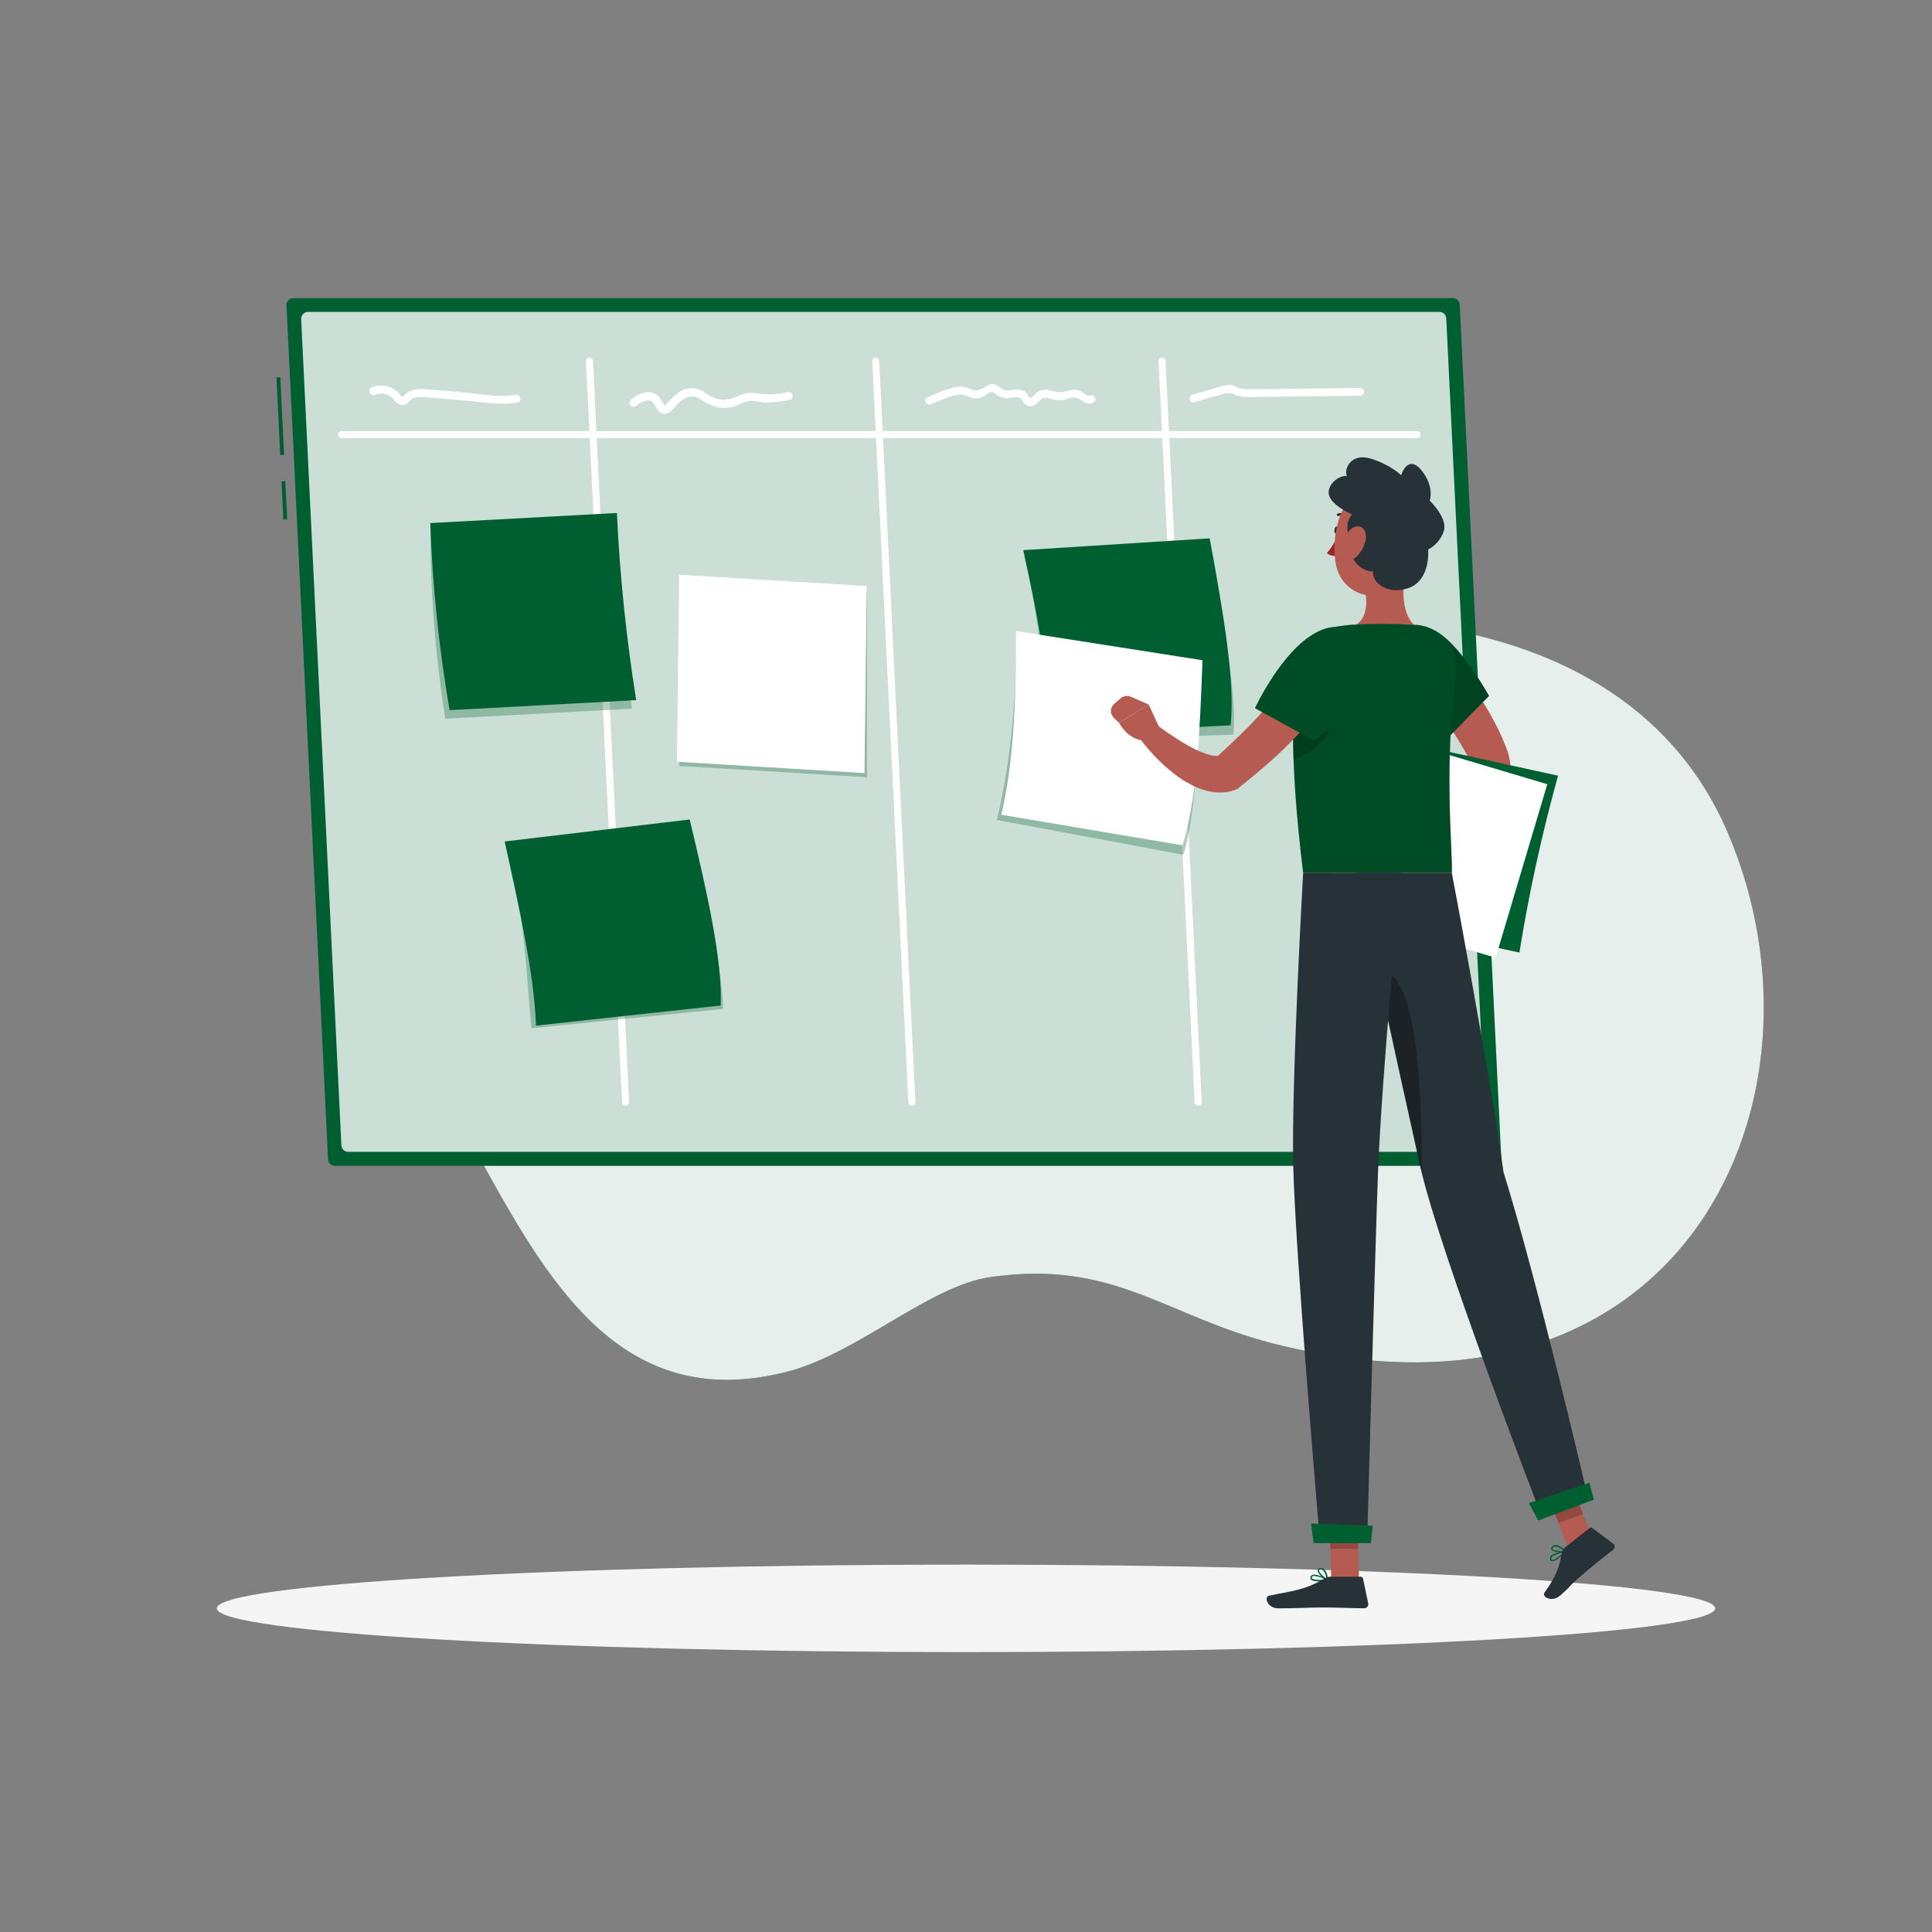 <svg width="127" height="127" viewBox="0 0 127 127" fill="none" xmlns="http://www.w3.org/2000/svg">
<rect x="0" y="0" width="127" height="127" fill="#808080" stroke="none"/>
<path d="M113.553 54.684C105.265 35.42 74.767 39.111 63.838 48.08C59.497 51.636 58.849 54.201 52.294 55.397C47.529 56.266 42.062 53.586 37.292 55.052C26.835 58.265 27.607 69.037 31.895 76.784C36.345 84.823 41.222 92.898 51.785 90.157C56.358 88.971 61.105 84.516 65.108 83.947C73.335 82.776 76.601 86.553 83.904 88.369C110.724 95.034 121.079 72.179 113.553 54.684Z" fill="#005F31"/>
<g opacity="0.9">
<path d="M113.553 54.684C105.265 35.42 74.767 39.111 63.838 48.08C59.497 51.636 58.849 54.201 52.294 55.397C47.529 56.266 42.062 53.586 37.292 55.052C26.835 58.265 27.607 69.037 31.895 76.784C36.345 84.823 41.222 92.898 51.785 90.157C56.358 88.971 61.105 84.516 65.108 83.947C73.335 82.776 76.601 86.553 83.904 88.369C110.724 95.034 121.079 72.179 113.553 54.684Z" fill="white"/>
</g>
<path d="M63.5 108.6C90.699 108.6 112.748 107.313 112.748 105.725C112.748 104.137 90.699 102.85 63.5 102.85C36.301 102.85 14.252 104.137 14.252 105.725C14.252 107.313 36.301 108.6 63.5 108.6Z" fill="#F5F5F5"/>
<path d="M18.427 24.798L18.173 24.81L18.422 29.917L18.676 29.905L18.427 24.798Z" fill="#005F31"/>
<path d="M18.757 31.632L18.503 31.645L18.625 34.154L18.879 34.141L18.757 31.632Z" fill="#005F31"/>
<path d="M98.232 76.637H22.014C21.897 76.636 21.785 76.591 21.701 76.509C21.618 76.428 21.569 76.317 21.565 76.2L18.832 20.066C18.829 20.005 18.838 19.945 18.86 19.888C18.881 19.831 18.914 19.779 18.956 19.735C18.998 19.691 19.048 19.656 19.104 19.632C19.16 19.608 19.22 19.596 19.281 19.596H95.504C95.62 19.596 95.731 19.64 95.815 19.719C95.899 19.799 95.95 19.907 95.956 20.023L98.689 76.177C98.69 76.238 98.679 76.298 98.656 76.354C98.634 76.41 98.6 76.461 98.558 76.504C98.515 76.546 98.464 76.58 98.408 76.603C98.352 76.626 98.292 76.638 98.232 76.637Z" fill="#005F31"/>
<path opacity="0.8" d="M22.441 75.286L19.797 20.975C19.794 20.915 19.804 20.854 19.825 20.797C19.846 20.74 19.879 20.687 19.921 20.643C19.963 20.599 20.013 20.564 20.069 20.54C20.125 20.516 20.185 20.503 20.246 20.503H94.62C94.736 20.503 94.847 20.547 94.931 20.627C95.015 20.707 95.064 20.817 95.07 20.932L97.714 75.242C97.717 75.303 97.708 75.364 97.686 75.421C97.665 75.479 97.633 75.531 97.591 75.575C97.548 75.619 97.498 75.655 97.442 75.679C97.386 75.703 97.325 75.715 97.264 75.715H22.89C22.775 75.714 22.664 75.67 22.58 75.59C22.497 75.51 22.447 75.401 22.441 75.286Z" fill="white"/>
<path d="M41.123 72.68C41.064 72.679 41.007 72.656 40.964 72.616C40.921 72.575 40.895 72.52 40.892 72.461L38.522 23.779C38.517 23.748 38.519 23.715 38.528 23.684C38.537 23.653 38.552 23.624 38.573 23.6C38.593 23.575 38.619 23.555 38.648 23.54C38.677 23.526 38.708 23.518 38.74 23.517C38.773 23.515 38.805 23.52 38.835 23.532C38.865 23.544 38.892 23.562 38.914 23.584C38.937 23.607 38.955 23.635 38.966 23.665C38.978 23.695 38.983 23.727 38.981 23.759L41.354 72.438C41.355 72.469 41.35 72.499 41.34 72.528C41.33 72.556 41.314 72.582 41.293 72.605C41.273 72.627 41.248 72.645 41.221 72.658C41.193 72.671 41.163 72.678 41.133 72.68H41.123Z" fill="white"/>
<path d="M78.76 72.68C78.701 72.679 78.645 72.656 78.602 72.616C78.559 72.575 78.533 72.52 78.529 72.461L76.159 23.779C76.155 23.748 76.157 23.715 76.166 23.684C76.175 23.653 76.19 23.624 76.21 23.6C76.231 23.575 76.257 23.555 76.285 23.54C76.314 23.526 76.346 23.518 76.378 23.517C76.41 23.515 76.442 23.52 76.472 23.532C76.502 23.544 76.53 23.562 76.552 23.584C76.575 23.607 76.593 23.635 76.604 23.665C76.616 23.695 76.621 23.727 76.619 23.759L78.994 72.438C78.995 72.469 78.991 72.499 78.98 72.528C78.97 72.556 78.954 72.582 78.934 72.605C78.913 72.627 78.888 72.645 78.861 72.658C78.833 72.671 78.803 72.678 78.773 72.68H78.76Z" fill="white"/>
<path d="M59.944 72.68C59.885 72.679 59.828 72.656 59.785 72.616C59.743 72.575 59.717 72.52 59.713 72.461L57.34 23.779C57.336 23.748 57.338 23.715 57.347 23.684C57.356 23.653 57.371 23.624 57.392 23.6C57.412 23.575 57.438 23.555 57.467 23.54C57.495 23.526 57.527 23.518 57.559 23.517C57.591 23.515 57.623 23.52 57.654 23.532C57.684 23.544 57.711 23.562 57.733 23.584C57.756 23.607 57.774 23.635 57.785 23.665C57.797 23.695 57.802 23.727 57.8 23.759L60.17 72.438C60.172 72.469 60.167 72.499 60.157 72.527C60.147 72.556 60.132 72.582 60.111 72.605C60.091 72.627 60.066 72.645 60.039 72.658C60.012 72.671 59.982 72.678 59.952 72.68H59.944Z" fill="white"/>
<path d="M93.127 28.796H22.482C22.449 28.799 22.417 28.796 22.386 28.786C22.355 28.776 22.327 28.76 22.303 28.738C22.279 28.716 22.259 28.69 22.246 28.66C22.233 28.631 22.226 28.599 22.226 28.566C22.226 28.534 22.233 28.502 22.246 28.472C22.259 28.442 22.279 28.416 22.303 28.394C22.327 28.373 22.355 28.356 22.386 28.346C22.417 28.336 22.449 28.333 22.482 28.336H93.127C93.159 28.333 93.191 28.336 93.222 28.346C93.253 28.356 93.281 28.373 93.305 28.394C93.329 28.416 93.349 28.442 93.362 28.472C93.375 28.502 93.382 28.534 93.382 28.566C93.382 28.599 93.375 28.631 93.362 28.66C93.349 28.69 93.329 28.716 93.305 28.738C93.281 28.76 93.253 28.776 93.222 28.786C93.191 28.796 93.159 28.799 93.127 28.796Z" fill="white"/>
<path d="M24.61 25.951C24.774 25.885 24.952 25.859 25.128 25.874C25.305 25.889 25.475 25.945 25.626 26.038C25.88 26.2 26.035 26.546 26.355 26.622C26.718 26.695 26.83 26.398 27.087 26.228C27.412 26.012 27.907 26.109 28.27 26.137C29.234 26.208 30.196 26.292 31.158 26.391C32.108 26.482 33.068 26.645 34.016 26.459C34.343 26.396 34.204 25.895 33.879 25.951C32.908 26.142 31.88 25.933 30.907 25.839C29.934 25.745 28.953 25.657 27.973 25.585C27.638 25.544 27.298 25.581 26.98 25.692C26.83 25.759 26.695 25.855 26.584 25.977C26.543 26.017 26.502 26.101 26.436 26.091C26.37 26.081 26.297 25.931 26.271 25.9C26.05 25.651 25.759 25.474 25.436 25.392C25.113 25.31 24.773 25.327 24.46 25.441C24.153 25.563 24.285 26.063 24.597 25.949L24.61 25.951Z" fill="white"/>
<path d="M41.76 26.713C42.146 26.424 42.728 26.038 43.045 26.617C43.205 26.906 43.36 27.254 43.759 27.193C44.158 27.132 44.422 26.637 44.702 26.403C45.118 26.05 45.54 25.946 46.027 26.231C46.407 26.505 46.839 26.698 47.297 26.797C47.737 26.852 48.182 26.78 48.583 26.591C48.812 26.46 49.065 26.374 49.327 26.337C49.605 26.359 49.881 26.395 50.155 26.447C50.747 26.469 51.34 26.413 51.918 26.279C52.245 26.218 52.106 25.718 51.778 25.771C51.151 25.92 50.503 25.957 49.863 25.88C49.631 25.826 49.392 25.809 49.154 25.829C48.93 25.869 48.713 25.94 48.509 26.04C47.978 26.271 47.465 26.383 46.909 26.137C46.477 25.946 46.147 25.593 45.659 25.522C45.254 25.481 44.849 25.6 44.531 25.855C44.35 25.995 44.181 26.15 44.023 26.317C43.954 26.407 43.879 26.492 43.797 26.571C43.67 26.665 43.66 26.655 43.584 26.515C43.398 26.167 43.221 25.883 42.804 25.799C42.309 25.7 41.882 25.969 41.504 26.253C41.25 26.452 41.504 26.901 41.758 26.701L41.76 26.713Z" fill="white"/>
<path d="M61.214 26.571C61.516 26.429 61.824 26.299 62.139 26.187C62.446 26.052 62.772 25.966 63.106 25.933C63.398 25.933 63.655 26.101 63.934 26.162C64.149 26.21 64.374 26.187 64.574 26.096C64.757 26.012 64.945 25.806 65.143 25.773C65.341 25.74 65.56 26.002 65.755 26.091C65.954 26.174 66.171 26.199 66.383 26.165C66.579 26.142 66.865 26.04 67.048 26.165C67.231 26.289 67.269 26.51 67.452 26.619C67.531 26.667 67.62 26.693 67.711 26.697C67.803 26.7 67.894 26.681 67.975 26.64C68.158 26.551 68.257 26.386 68.41 26.253C68.633 26.066 68.892 26.17 69.149 26.231C69.379 26.297 69.619 26.319 69.858 26.297C70.124 26.261 70.434 26.091 70.703 26.144C71.15 26.233 71.382 26.706 71.879 26.462C72.179 26.314 71.918 25.867 71.626 26.015C71.499 26.076 71.13 25.761 71.008 25.7C70.789 25.615 70.55 25.601 70.322 25.659C70.052 25.749 69.768 25.787 69.484 25.773C69.246 25.712 69.006 25.663 68.763 25.626C68.548 25.608 68.333 25.667 68.158 25.794C68.059 25.867 67.846 26.195 67.716 26.167C67.658 26.167 67.564 25.961 67.528 25.913C67.47 25.835 67.399 25.768 67.318 25.715C67.139 25.615 66.933 25.576 66.731 25.603C66.505 25.66 66.271 25.676 66.04 25.651C65.822 25.588 65.677 25.375 65.458 25.298C64.966 25.128 64.729 25.532 64.308 25.657C64.036 25.735 63.757 25.542 63.5 25.474C63.234 25.404 62.955 25.404 62.69 25.474C62.093 25.636 61.514 25.855 60.96 26.129C60.66 26.271 60.922 26.718 61.214 26.576V26.571Z" fill="white"/>
<path d="M78.524 26.431L79.908 26.038C80.127 25.974 80.348 25.898 80.569 25.85C80.786 25.817 81.007 25.857 81.199 25.964C81.574 26.079 81.968 26.124 82.359 26.096C82.822 26.096 83.281 26.096 83.744 26.078L89.408 26.01C89.475 26.01 89.54 25.983 89.588 25.935C89.635 25.888 89.662 25.823 89.662 25.756C89.662 25.688 89.635 25.624 89.588 25.576C89.54 25.528 89.475 25.502 89.408 25.502L83.624 25.573C83.17 25.573 82.715 25.588 82.26 25.59C82.036 25.599 81.811 25.584 81.59 25.547C81.382 25.502 81.206 25.385 81.006 25.329C80.627 25.225 80.195 25.428 79.837 25.532L78.395 25.944C78.361 25.953 78.33 25.968 78.303 25.989C78.275 26.01 78.252 26.037 78.235 26.066C78.218 26.096 78.207 26.13 78.202 26.164C78.198 26.198 78.2 26.233 78.209 26.266C78.218 26.299 78.234 26.331 78.255 26.358C78.276 26.386 78.302 26.408 78.332 26.426C78.362 26.443 78.395 26.454 78.429 26.459C78.464 26.463 78.498 26.461 78.532 26.452L78.524 26.431Z" fill="white"/>
<path opacity="0.3" d="M41.542 46.584L29.276 47.244C28.612 43.111 28.285 38.931 28.298 34.745L40.282 34.29C40.472 38.408 40.893 42.512 41.542 46.584Z" fill="#005F31"/>
<path d="M41.821 46.022L29.555 46.683C28.853 42.617 28.429 38.508 28.285 34.384L40.551 33.721C40.745 37.842 41.169 41.949 41.821 46.022Z" fill="#005F31"/>
<path opacity="0.3" d="M56.99 51.092L44.658 50.348V38.125L56.99 38.87V51.092Z" fill="#005F31"/>
<path d="M56.827 50.818L44.498 50.074L44.643 37.78L56.972 38.522L56.827 50.818Z" fill="white"/>
<path opacity="0.3" d="M68.745 48.697L81.072 48.293C81.376 45.456 80.035 38.326 79.294 35.791L67.338 36.553C68.362 41.049 68.801 45.281 68.745 48.697Z" fill="#005F31"/>
<path d="M68.956 48.293L80.894 47.678C81.199 44.844 80.409 40.198 79.517 35.387L67.264 36.164C68.275 40.665 69.012 44.877 68.956 48.293Z" fill="#005F31"/>
<path opacity="0.3" d="M34.94 67.592L47.523 66.322C47.49 63.452 46.015 56.787 45.141 54.29L33.274 55.692C34.544 60.142 34.59 64.176 34.94 67.592Z" fill="#005F31"/>
<path d="M35.237 67.417L47.368 66.098C47.518 63.243 46.477 58.633 45.337 53.868L33.175 55.314C34.153 59.774 35.105 64.008 35.237 67.417Z" fill="#005F31"/>
<path opacity="0.3" d="M65.532 53.901L77.78 56.187C78.699 53.515 78.936 46.34 78.758 43.741L66.802 41.869C66.815 46.436 66.322 50.617 65.532 53.901Z" fill="#005F31"/>
<path d="M65.819 53.558L77.719 55.565C78.641 52.893 78.875 48.237 79.047 43.401L66.787 41.481C66.802 46.048 66.619 50.274 65.819 53.558Z" fill="white"/>
<path d="M94.651 42.489C94.905 42.743 95.098 42.972 95.308 43.221C95.519 43.47 95.722 43.711 95.921 43.962C96.322 44.47 96.703 44.978 97.066 45.512C97.429 46.045 97.775 46.591 98.082 47.17C98.411 47.752 98.698 48.355 98.943 48.976L99.037 49.212L99.06 49.271L99.091 49.36L99.146 49.532C99.174 49.644 99.2 49.751 99.223 49.858C99.245 49.964 99.258 50.061 99.271 50.16C99.311 50.523 99.323 50.888 99.309 51.252C99.28 51.912 99.206 52.569 99.088 53.218C98.861 54.468 98.534 55.698 98.11 56.896L96.774 56.586C96.873 55.392 96.965 54.173 96.998 53C97.018 52.431 97.008 51.861 96.97 51.293C96.952 51.043 96.915 50.795 96.86 50.551L96.822 50.401L96.774 50.292L96.629 50C96.107 48.986 95.5 48.02 94.813 47.109C94.468 46.639 94.105 46.18 93.739 45.722C93.556 45.491 93.368 45.265 93.18 45.042L92.621 44.394L94.651 42.489Z" fill="#B65B52"/>
<path d="M96.937 56.086L96.012 57.079L97.82 58.146C97.82 58.146 98.445 57.315 98.201 56.464L96.937 56.086Z" fill="#B55B52"/>
<path d="M94.808 58.547L96.568 59.164L97.818 58.146L96.01 57.079L94.808 58.547Z" fill="#B55B52"/>
<path d="M99.878 62.616L88.252 60.076C88.832 56.147 89.681 52.263 90.792 48.45L102.42 50.99C101.355 54.815 100.506 58.696 99.878 62.616Z" fill="#005F31"/>
<path d="M101.711 51.55L90.306 48.154L86.91 59.559L98.315 62.955L101.711 51.55Z" fill="white"/>
<path d="M88.062 34.869C88.062 35.016 87.97 35.123 87.874 35.123C87.777 35.123 87.706 34.999 87.714 34.851C87.721 34.704 87.805 34.597 87.902 34.597C87.998 34.597 88.069 34.722 88.062 34.869Z" fill="#263238"/>
<path d="M87.983 35.133C87.786 35.577 87.53 35.991 87.221 36.365C87.318 36.441 87.431 36.495 87.551 36.523C87.671 36.55 87.796 36.551 87.917 36.525L87.983 35.133Z" fill="#A02724"/>
<path d="M88.646 34.074C88.667 34.07 88.686 34.058 88.699 34.041C88.716 34.025 88.725 34.003 88.725 33.98C88.725 33.957 88.716 33.935 88.699 33.919C88.594 33.833 88.471 33.773 88.338 33.745C88.206 33.716 88.068 33.719 87.937 33.754C87.927 33.758 87.916 33.763 87.908 33.77C87.899 33.778 87.892 33.787 87.887 33.797C87.881 33.807 87.878 33.818 87.877 33.83C87.876 33.841 87.878 33.852 87.882 33.863C87.885 33.874 87.891 33.884 87.898 33.893C87.905 33.902 87.914 33.909 87.924 33.914C87.935 33.919 87.946 33.922 87.957 33.923C87.968 33.924 87.98 33.923 87.991 33.919C88.095 33.892 88.205 33.889 88.311 33.913C88.417 33.937 88.515 33.986 88.598 34.056C88.612 34.066 88.629 34.073 88.646 34.074Z" fill="#263238"/>
<path d="M92.481 36.982C92.202 38.321 92.022 40.173 92.944 41.064C92.944 41.064 92.563 42.42 90.076 42.42C87.346 42.42 88.778 41.232 88.778 41.232C89.918 40.879 89.926 39.586 89.68 38.547L92.481 36.982Z" fill="#B55B52"/>
<path d="M86.698 103.952C86.464 103.952 86.238 103.919 86.162 103.815C86.142 103.787 86.132 103.754 86.132 103.72C86.132 103.686 86.142 103.652 86.162 103.624C86.177 103.599 86.196 103.577 86.22 103.559C86.243 103.542 86.27 103.529 86.299 103.523C86.604 103.441 87.239 103.805 87.264 103.82C87.272 103.824 87.279 103.831 87.283 103.839C87.287 103.847 87.289 103.857 87.287 103.866C87.285 103.874 87.28 103.882 87.274 103.888C87.268 103.894 87.26 103.899 87.251 103.901C87.069 103.934 86.883 103.951 86.698 103.952ZM86.413 103.596C86.385 103.593 86.357 103.593 86.329 103.596C86.294 103.605 86.263 103.627 86.243 103.657C86.213 103.711 86.223 103.739 86.243 103.754C86.327 103.871 86.789 103.873 87.13 103.825C86.908 103.703 86.665 103.625 86.413 103.596Z" fill="#005F31"/>
<path d="M87.251 103.901H87.234C87.013 103.802 86.581 103.406 86.617 103.2C86.617 103.152 86.662 103.091 86.779 103.078C86.824 103.071 86.87 103.074 86.914 103.087C86.958 103.1 86.999 103.122 87.033 103.152C87.262 103.342 87.305 103.835 87.307 103.856C87.307 103.871 87.3 103.885 87.29 103.896C87.284 103.9 87.278 103.902 87.271 103.903C87.265 103.904 87.258 103.903 87.251 103.901ZM86.815 103.16H86.787C86.71 103.16 86.705 103.198 86.703 103.208C86.68 103.332 86.975 103.642 87.198 103.777C87.179 103.57 87.098 103.374 86.965 103.215C86.923 103.18 86.87 103.16 86.815 103.16Z" fill="#005F31"/>
<path d="M89.337 103.858H87.508L87.381 99.626H89.21L89.337 103.858Z" fill="#B55B52"/>
<path d="M87.447 103.647H89.444C89.48 103.647 89.515 103.659 89.543 103.682C89.571 103.705 89.591 103.736 89.599 103.772L89.939 105.395C89.947 105.434 89.947 105.476 89.937 105.515C89.927 105.554 89.909 105.591 89.883 105.622C89.857 105.654 89.824 105.679 89.787 105.696C89.751 105.712 89.71 105.721 89.67 105.72C88.951 105.72 87.912 105.667 87.005 105.667C85.948 105.667 85.281 105.725 84.038 105.725C83.289 105.725 83.091 104.963 83.406 104.897C84.838 104.585 85.761 104.551 87.005 103.789C87.136 103.702 87.289 103.652 87.447 103.647Z" fill="#263238"/>
<path d="M93.678 41.283C95.43 41.303 97.881 45.748 97.881 45.748L95.164 48.514C93.966 47.876 92.998 46.878 92.395 45.662C91.359 43.548 91.887 41.265 93.678 41.283Z" fill="#005F31"/>
<path opacity="0.3" d="M93.678 41.283C95.43 41.303 97.881 45.748 97.881 45.748L95.164 48.514C93.966 47.876 92.998 46.878 92.395 45.662C91.359 43.548 91.887 41.265 93.678 41.283Z" fill="black"/>
<path d="M85.364 43.309C84.966 45.283 84.678 49.34 85.662 57.368H95.435C95.512 56.068 94.882 50.391 95.717 44.295C95.77 43.906 95.741 43.51 95.633 43.132C95.525 42.755 95.34 42.403 95.09 42.101C94.84 41.798 94.53 41.55 94.179 41.373C93.829 41.196 93.445 41.093 93.053 41.072H92.944C91.56 40.993 90.172 40.993 88.788 41.072C88.331 41.115 87.879 41.181 87.478 41.252C86.96 41.344 86.481 41.589 86.105 41.956C85.728 42.323 85.47 42.794 85.364 43.309Z" fill="#005F31"/>
<path opacity="0.2" d="M85.364 43.309C84.966 45.283 84.678 49.34 85.662 57.368H95.435C95.512 56.068 94.882 50.391 95.717 44.295C95.77 43.906 95.741 43.51 95.633 43.132C95.525 42.755 95.34 42.403 95.09 42.101C94.84 41.798 94.53 41.55 94.179 41.373C93.829 41.196 93.445 41.093 93.053 41.072H92.944C91.56 40.993 90.172 40.993 88.788 41.072C88.331 41.115 87.879 41.181 87.478 41.252C86.96 41.344 86.481 41.589 86.105 41.956C85.728 42.323 85.47 42.794 85.364 43.309Z" fill="black"/>
<path opacity="0.2" d="M87.612 47.376L86.296 46.482C85.026 46.896 84.96 48.13 85.026 49.913C86.119 49.639 87.376 48.603 87.612 47.376Z" fill="black"/>
<path opacity="0.2" d="M87.381 99.626L87.447 101.808H89.276L89.21 99.626H87.381Z" fill="black"/>
<path d="M92.989 34.757C92.781 36.561 92.751 37.628 91.788 38.519C90.34 39.858 88.153 38.941 87.818 37.117C87.516 35.476 87.907 32.799 89.715 32.151C90.11 32.005 90.536 31.962 90.951 32.029C91.367 32.095 91.759 32.268 92.088 32.53C92.418 32.792 92.674 33.135 92.831 33.525C92.989 33.916 93.044 34.34 92.989 34.757Z" fill="#B55B52"/>
<path d="M89.139 35.529C88.577 35.657 88.323 34.333 88.885 33.825C88.377 33.571 87.643 33.203 87.399 32.649C87.117 32.014 87.879 31.252 88.537 31.285C88.323 30.861 88.791 29.728 90.132 30.155C91.473 30.582 92.103 31.242 92.103 31.242C92.103 31.242 92.545 29.774 93.477 30.96C94.303 32.012 93.985 32.913 93.985 32.913C93.985 32.913 95.214 34.079 94.897 34.945C94.72 35.452 94.356 35.872 93.881 36.121C93.881 36.121 94.066 38.153 92.573 38.661C91.079 39.169 90.137 38.153 90.264 37.559C89.299 37.592 88.313 36.322 89.139 35.529Z" fill="#263238"/>
<path d="M89.789 35.395C89.721 35.842 89.511 36.255 89.19 36.574C88.76 36.987 88.364 36.69 88.331 36.154C88.301 35.672 88.489 34.884 88.991 34.661C89.494 34.437 89.858 34.856 89.789 35.395Z" fill="#B55B52"/>
<path d="M104.851 101.552L103.226 102.136L101.61 97.953L103.236 97.371L104.851 101.552Z" fill="#B55B52"/>
<path d="M102.504 102.4C102.321 102.545 102.123 102.654 101.996 102.624C101.964 102.613 101.936 102.592 101.916 102.565C101.896 102.538 101.885 102.505 101.884 102.471C101.881 102.442 101.883 102.412 101.891 102.384C101.899 102.356 101.912 102.329 101.93 102.306C102.121 102.052 102.842 101.945 102.873 101.943C102.881 101.941 102.89 101.943 102.898 101.946C102.907 101.95 102.913 101.956 102.918 101.963C102.923 101.971 102.925 101.98 102.925 101.989C102.925 101.998 102.923 102.006 102.918 102.014C102.791 102.154 102.653 102.283 102.504 102.4ZM102.062 102.298C102.038 102.315 102.018 102.335 102.001 102.359C101.979 102.388 101.969 102.423 101.973 102.459C101.973 102.519 102.006 102.535 102.024 102.54C102.161 102.58 102.532 102.298 102.766 102.05C102.517 102.086 102.278 102.17 102.062 102.298Z" fill="#005F31"/>
<path d="M102.908 102.019C102.903 102.021 102.898 102.021 102.893 102.019C102.659 102.078 102.075 102.034 101.976 101.849C101.953 101.806 101.943 101.737 102.029 101.653C102.06 101.623 102.097 101.6 102.137 101.585C102.177 101.569 102.22 101.563 102.263 101.564C102.56 101.564 102.898 101.933 102.913 101.948C102.917 101.954 102.919 101.961 102.919 101.968C102.919 101.975 102.917 101.982 102.913 101.989C102.915 101.994 102.915 101.999 102.914 102.004C102.913 102.01 102.911 102.015 102.908 102.019ZM102.108 101.707C102.1 101.711 102.093 101.717 102.088 101.724C102.032 101.778 102.047 101.806 102.052 101.816C102.111 101.925 102.532 101.989 102.791 101.958C102.651 101.804 102.465 101.7 102.26 101.658C102.205 101.655 102.151 101.672 102.108 101.707Z" fill="#005F31"/>
<path d="M102.916 101.689L104.485 100.454C104.515 100.432 104.55 100.42 104.587 100.42C104.624 100.42 104.659 100.432 104.689 100.454L106.037 101.47C106.069 101.494 106.095 101.525 106.113 101.56C106.131 101.596 106.141 101.635 106.141 101.675C106.141 101.715 106.131 101.754 106.113 101.789C106.095 101.825 106.069 101.856 106.037 101.879C105.463 102.314 104.356 103.208 103.68 103.807C102.89 104.511 103.505 104.041 102.578 104.866C102.017 105.374 101.331 104.958 101.519 104.701C102.367 103.528 102.547 102.829 102.659 102.08C102.69 101.921 102.782 101.781 102.916 101.689Z" fill="#263238"/>
<path d="M76.218 47.846L75.504 46.309L73.561 47.511C73.561 47.511 74.201 48.819 75.527 48.677L76.218 47.846Z" fill="#B55B52"/>
<path d="M73.678 45.893L73.243 46.266C73.177 46.323 73.123 46.394 73.086 46.473C73.048 46.552 73.028 46.639 73.026 46.726C73.024 46.814 73.041 46.901 73.075 46.982C73.109 47.063 73.159 47.136 73.223 47.196L73.561 47.511L75.504 46.309L74.338 45.801C74.231 45.753 74.112 45.736 73.995 45.752C73.878 45.768 73.768 45.817 73.678 45.893Z" fill="#B55B52"/>
<path opacity="0.2" d="M101.61 97.953L102.443 100.109L104.069 99.527L103.236 97.371L101.61 97.953Z" fill="black"/>
<path d="M89.129 57.368C89.129 57.368 92.177 71.407 93.345 76.619C94.615 82.324 101.343 99.675 101.343 99.675L104.295 98.075C104.295 98.075 101.138 84.463 98.831 77.038C97.993 70.902 95.435 57.368 95.435 57.368H89.129Z" fill="#263238"/>
<path d="M100.513 98.806C100.498 98.806 101.117 99.951 101.117 99.951L104.77 98.58L104.48 97.465L100.513 98.806Z" fill="#005F31"/>
<path opacity="0.3" d="M90.932 63.876C93.233 64.183 93.492 72.288 93.449 77.046C93.419 76.896 93.383 76.754 93.355 76.619C92.718 73.772 91.521 68.29 90.561 63.901C90.681 63.865 90.808 63.857 90.932 63.876Z" fill="black"/>
<path d="M85.662 57.368C85.662 57.368 84.884 71.034 85.011 76.606C85.143 82.405 86.772 101.387 86.772 101.387H89.868C89.868 101.387 90.376 82.743 90.584 77.051C90.815 70.843 92.088 57.368 92.088 57.368H85.662Z" fill="#263238"/>
<path d="M86.192 100.152C86.177 100.152 86.35 101.437 86.35 101.437H90.117L90.234 100.292L86.192 100.152Z" fill="#005F31"/>
<path d="M88.296 44.254C87.873 45.006 87.402 45.73 86.886 46.421C86.374 47.103 85.823 47.755 85.237 48.374C84.658 48.992 84.046 49.576 83.419 50.129C82.791 50.683 82.136 51.212 81.547 51.697L81.338 51.869L81.166 51.93C80.745 52.08 80.296 52.13 79.853 52.075C79.489 52.035 79.132 51.948 78.791 51.816C78.219 51.574 77.681 51.257 77.193 50.874C76.742 50.523 76.317 50.139 75.923 49.726C75.73 49.525 75.547 49.314 75.367 49.103C75.186 48.892 75.019 48.679 74.844 48.438L75.847 47.501C76.236 47.79 76.655 48.105 77.074 48.374C77.478 48.651 77.897 48.905 78.329 49.136C78.712 49.348 79.118 49.513 79.54 49.629C79.697 49.671 79.858 49.691 80.02 49.688C80.105 49.688 80.189 49.666 80.261 49.621L79.883 49.855C80.503 49.276 81.064 48.758 81.623 48.212C82.182 47.666 82.707 47.112 83.213 46.54C83.718 45.969 84.201 45.38 84.645 44.762C85.09 44.145 85.501 43.525 85.89 42.89L88.296 44.254Z" fill="#B65B52"/>
<path d="M89.596 43.871C89.421 46.5 86.406 48.697 86.406 48.697L82.494 46.551C82.494 46.551 83.934 43.454 85.875 41.991C88.275 40.196 89.728 41.869 89.596 43.871Z" fill="#005F31"/>
<path opacity="0.2" d="M89.596 43.871C89.421 46.5 86.406 48.697 86.406 48.697L82.494 46.551C82.494 46.551 83.934 43.454 85.875 41.991C88.275 40.196 89.728 41.869 89.596 43.871Z" fill="black"/>
</svg>
